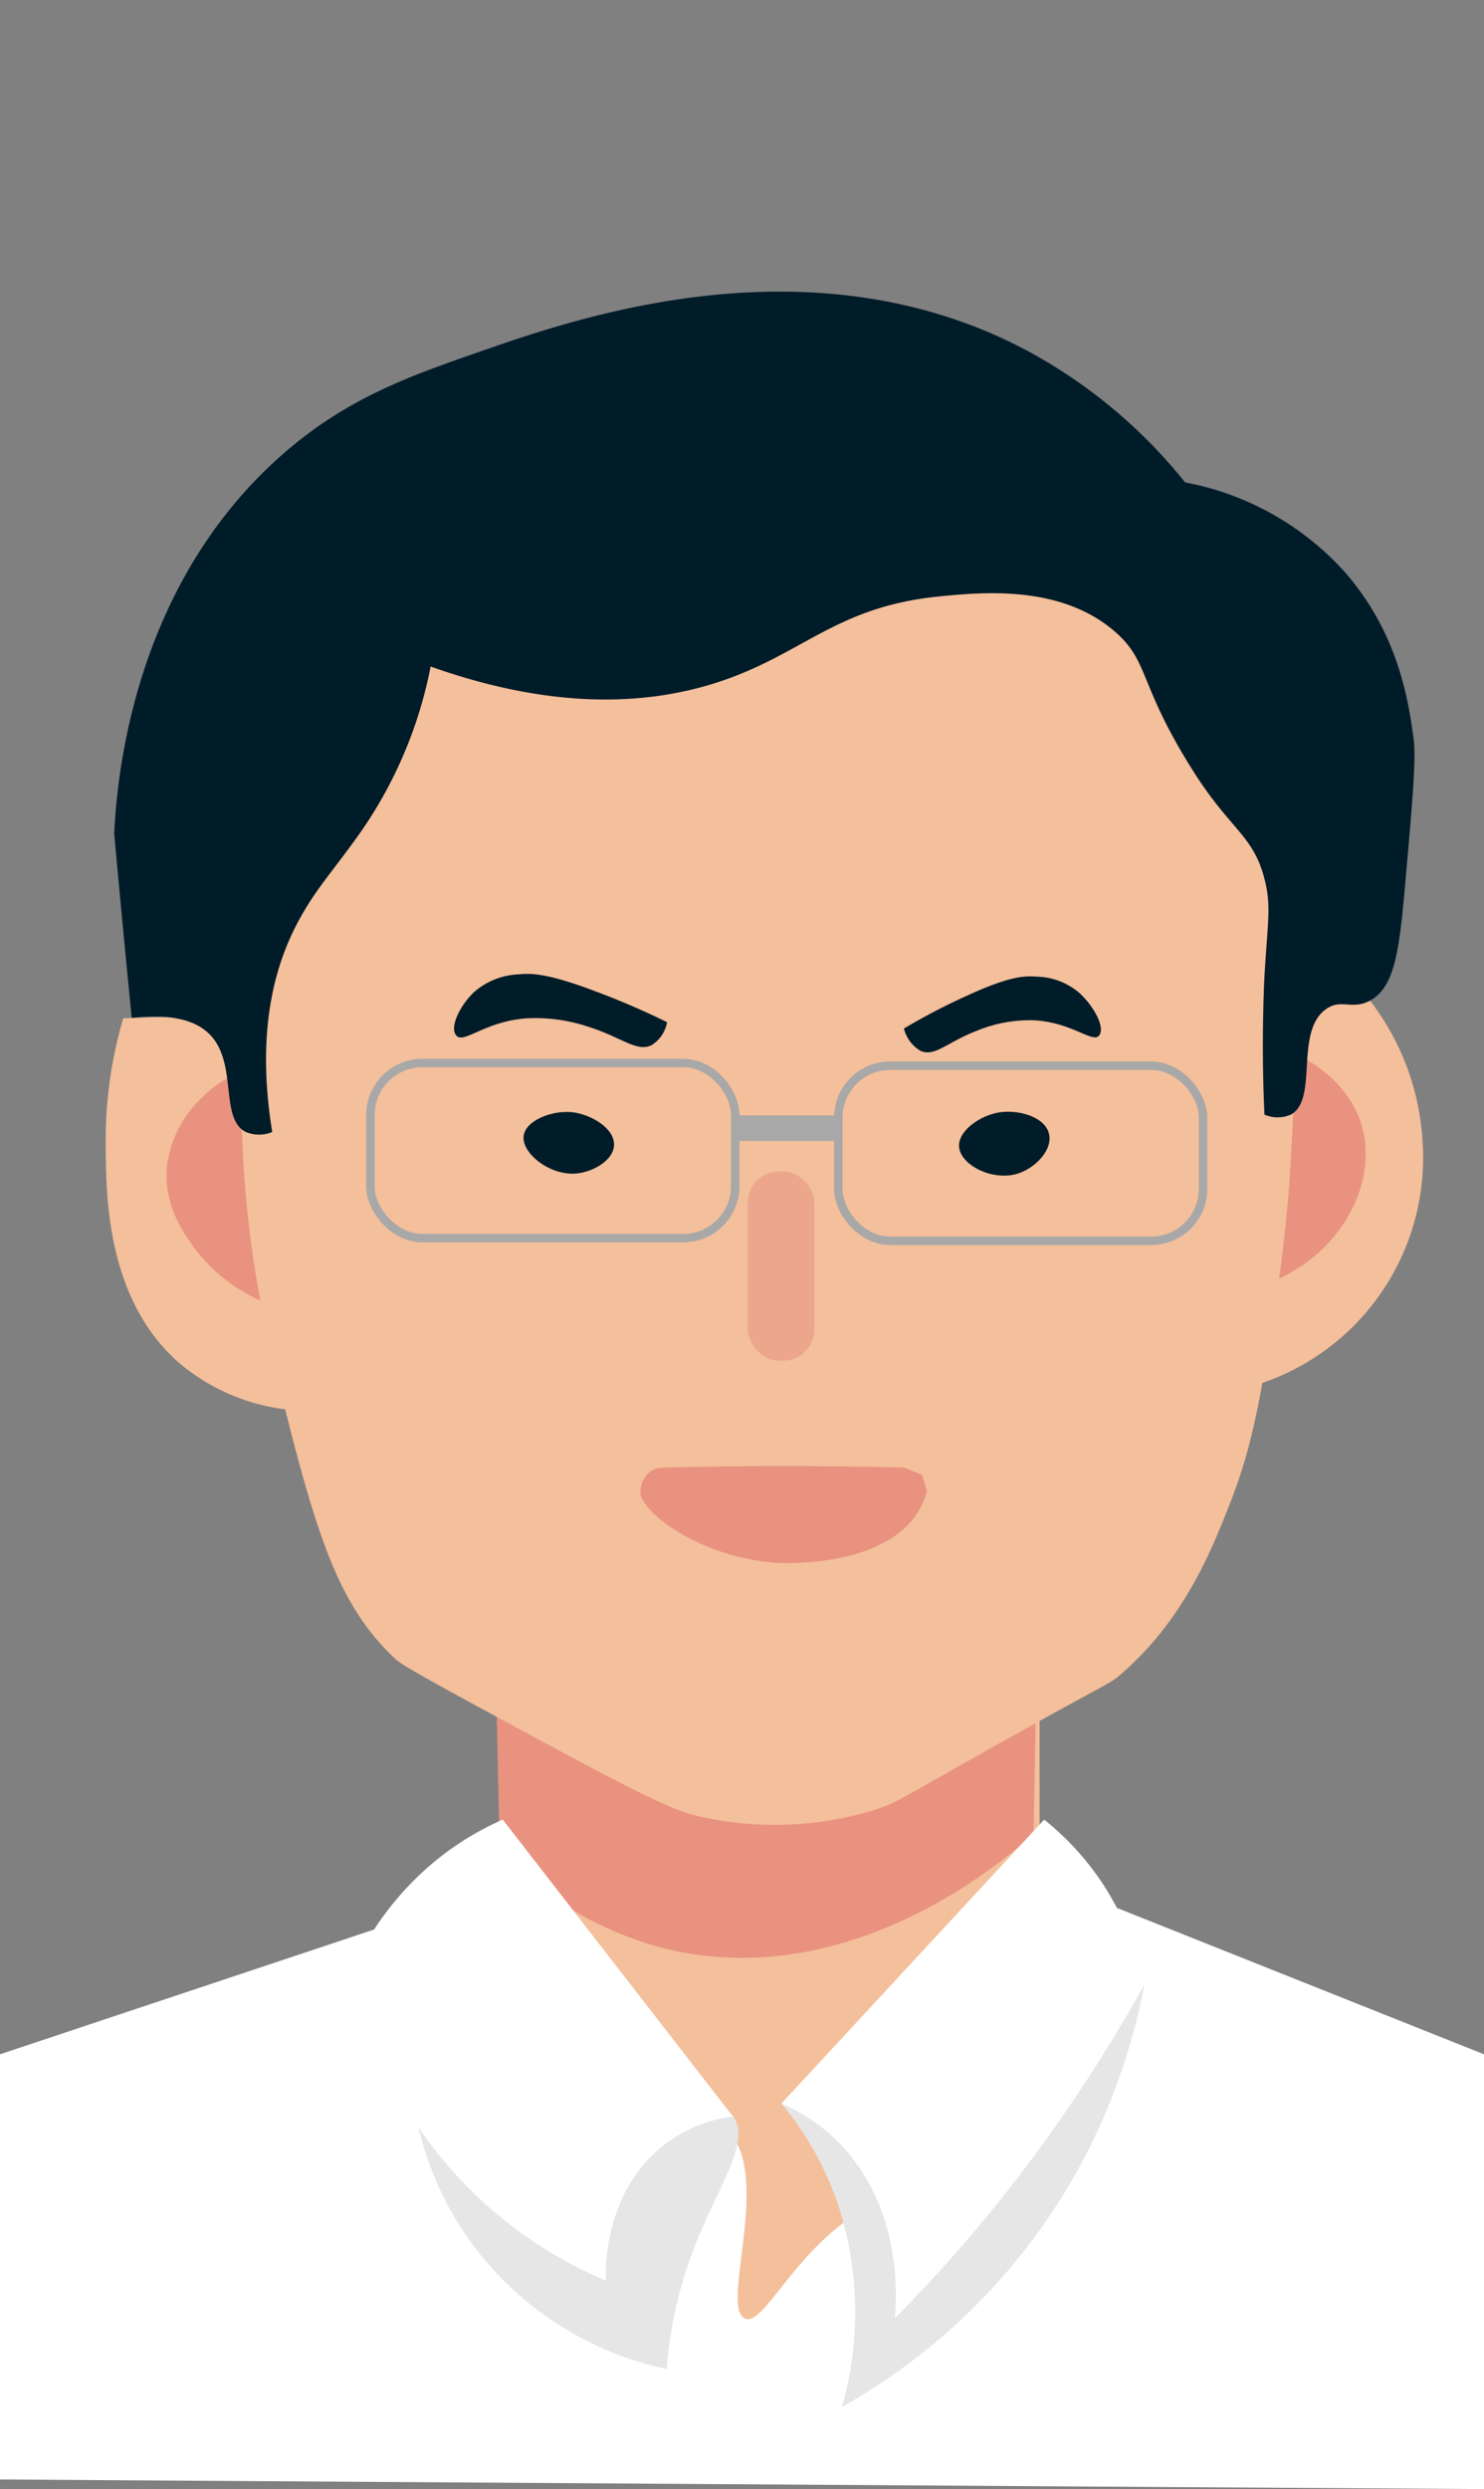 <svg xmlns="http://www.w3.org/2000/svg" viewBox="0 0 175.75 294.64"><rect x="0" y="0" width="175.75" height="294.64" fill="#808080" stroke="none"/><defs><style>.cls-1{fill:#fff;}.cls-2{fill:#f4bf9b;}.cls-3{fill:#e99280;}.cls-4{fill:#e6e6e6;}.cls-5{fill:#011c29;}.cls-6{fill:#eca68c;}.cls-7{fill:none;stroke:#a8a8a8;stroke-miterlimit:10;}.cls-8{fill:#a8a8a8;}</style></defs><title>icon</title><g id="图层_3" data-name="图层 3"><polygon class="cls-1" points="61.55 222.65 0 243.17 0 293.5 175.75 294.64 175.75 243.17 124.26 222.65 61.55 222.65"/><path class="cls-2" d="M123.12,257.25c-6.37-.45-15.68,0-23.41,6-6.48,5-9.42,12-11.47,11.21-3.08-1.23,3.37-17-2.16-22.43-2.8-2.75-9.4-3.56-26.18,5.23V196.62h63.22Z"/><path class="cls-3" d="M59.18,219.31a42.31,42.31,0,0,0,18.29,11c23.3,6.61,43.06-11.49,44.94-13.26q.12-7.2.26-14.4H58.82Z"/><path class="cls-4" d="M99.71,284.92A40.84,40.84,0,0,0,99,260.24,37.71,37.71,0,0,0,92.54,249a13,13,0,0,1,5,.75c3.69,1.33,4.23,3.5,5.74,3.74,5.86.91,11.39-29.37,20.8-29.91,2.75-.16,5.81,3.11,7.18,4.49a19.47,19.47,0,0,1,4.3,6.72A74.65,74.65,0,0,1,127,258,72.69,72.69,0,0,1,99.71,284.92Z"/><path class="cls-1" d="M123.66,215.39,92.54,249a21,21,0,0,1,8.61,6.73c5.74,7.6,5,16.84,4.82,18.69A176.37,176.37,0,0,0,120.35,258a184.44,184.44,0,0,0,15.23-23.18A36.94,36.94,0,0,0,131,223.61,33,33,0,0,0,123.66,215.39Z"/><path class="cls-4" d="M50.22,228.84a6.22,6.22,0,0,1,4.08-1.42c2.6.14,5,2.18,6,5.16a.91.91,0,0,1,.28-.34c1.44-1.08,5,3.6,11.2,7.82,4.48,3.05,9.2,5.1,14.34,9.72a4.23,4.23,0,0,1,.72.75c2.4,3.44-2.89,9.52-5.74,18.69a51.83,51.83,0,0,0-2.15,11.21,38.61,38.61,0,0,1-23.67-15.7C44.32,248.84,49.6,230.83,50.22,228.84Z"/><path class="cls-1" d="M59.54,215.39,86.8,250.53a16.83,16.83,0,0,0-8.61,3.73c-6.67,5.6-6.5,14.55-6.45,15.7a50.65,50.65,0,0,1-21.52-17.19,53,53,0,0,1-8.61-19.44,36.23,36.23,0,0,1,7.89-11.22A34.45,34.45,0,0,1,59.54,215.39Z"/><path class="cls-2" d="M33.53,120.38a21.79,21.79,0,0,1,2.27.46h0a17.6,17.6,0,0,1,2.16.71l-.51,3.85c-9.13.52-16.44,5.52-17.37,12.55s4.83,13.9,13.5,17q.06,5.94.14,11.87a24.07,24.07,0,0,1-12.2-5.23c-8.95-7.52-9-20.09-9-26.5a50.74,50.74,0,0,1,2.08-14.56C25,120.18,32.67,120.25,33.53,120.38Z"/><path class="cls-3" d="M37.45,125.41l-3.87,29.51a19.72,19.72,0,0,1-10.7-7.38c-1.2-1.7-3.49-4.94-3.12-9.36a13.24,13.24,0,0,1,3.91-8C28.82,124.79,36.24,125.31,37.45,125.41Z"/><path class="cls-2" d="M151.5,116.57l-2.26.14h0a19.49,19.49,0,0,0-2.18.4l4.3,6.93c5.58,2,9.49,6.82,9.83,12.06.46,7-5.55,14.09-14.13,14.86v13.46a28.18,28.18,0,0,0,21.41-29.36,30.07,30.07,0,0,0-6.24-16.64C155.48,116.84,152.67,116.49,151.5,116.57Z"/><path class="cls-3" d="M148.49,123.3v29.15c9.91-2.77,15-12.26,12.7-19.47C159.61,128,154.55,124.24,148.49,123.3Z"/><path class="cls-2" d="M152.8,138.38c-.5,8.79-2.15,18.69-2.15,18.69-1.53,9.09-2.4,14.32-5,20.93-1.89,4.78-5.2,13.57-12.91,20.19-1.47,1.26-1.1.73-15.19,8.63-11.13,6.23-11.31,6.53-13.52,7.28a40.29,40.29,0,0,1-20.8,1c-2.73-.58-4.93-1.34-19.76-9.36-10.48-5.66-15.72-8.49-16.64-9.36-6.43-6-9.09-13.78-13.08-29.63-2.17-8.57-4.39-17.77-5-30.65-.93-18.92-2-39.89,10.76-56.83,16.26-21.63,44.13-22.26,51.3-22.42,7.66-.18,35-.8,50.57,18.69C155.22,93,154,117.67,152.8,138.38Z"/><path class="cls-5" d="M72.72,135.58c-.1,1.82-2.57,3.2-4.59,3.34-3.12.2-6.41-2.47-6.11-4.5.27-1.78,3.27-3,5.72-2.77C70,131.9,72.83,133.58,72.72,135.58Z"/><rect class="cls-6" x="88.56" y="138.67" width="7.89" height="22.39" rx="3.69" ry="3.69"/><path class="cls-5" d="M124.24,134.24c.44,1.93-1.69,4.07-3.76,4.7-3,.89-6.74-1.05-6.9-3.2-.13-1.86,2.48-3.74,4.86-4.08C120.64,131.35,123.78,132.19,124.24,134.24Z"/><path class="cls-5" d="M69.68,121.54a19.84,19.84,0,0,0-7.28-1c-4.92.34-7.41,3-8.32,2.08s.35-3.57,2.08-5.2a8.52,8.52,0,0,1,5.2-2.08c1.68-.18,3.7-.07,9.36,2.08A90.28,90.28,0,0,1,79,121a4,4,0,0,1-1.84,2.72C75.42,124.58,73.66,122.8,69.68,121.54Z"/><path class="cls-3" d="M107.12,173.72q-7.12-.18-14.56-.18c-4.79,0-9.48.07-14.06.18a2.64,2.64,0,0,0-1.88.82,3.21,3.21,0,0,0-.78,2c-.14,2.4,7.39,8.09,16.72,8.48,1,0,12.69.39,16.44-6.52a9.14,9.14,0,0,0,.78-2c-.19-.64-.39-1.28-.58-1.92Z"/><path class="cls-5" d="M149.75,131.94a3.93,3.93,0,0,0,3.12,0c3.31-1.79.39-9.78,4.16-12.48,1.81-1.29,3.05.13,5.2-1,2.89-1.57,3.47-5.68,4.16-13.52.91-10.25,1.36-15.38,1-17.68-.58-4.14-1.73-12.39-8.32-19.76a33.86,33.86,0,0,0-18.72-10.4,60.83,60.83,0,0,0-18.71-15.59c-25.45-13.55-53.23-3.91-64.48,0-8.64,3-16.18,5.61-23.92,12.47C15.93,69.33,13.88,91.58,13.52,98.66q1,10.92,2.08,21.84c5.62-.65,8.12.73,9.36,2.08C28.14,126,26,132.45,29.12,134a4.09,4.09,0,0,0,3.12,0c-2-12.26.45-20.05,3.12-25,2.12-3.89,3.83-5.56,7.28-10.4A51.46,51.46,0,0,0,51,78.9C66.32,84.34,77.14,83.14,84.24,81c10.72-3.26,14.37-9.14,27-10.4,5-.49,14.36-1.42,20.79,4.16,4.17,3.62,2.71,6.15,9.36,16.64,4.29,6.76,7,7.49,8.32,12.48.94,3.5.36,5.3,0,12.48C149.57,120,149.44,125.38,149.75,131.94Z"/><path class="cls-5" d="M115.72,122a16.51,16.51,0,0,1,6.61-1.23c4.56.19,7.09,2.77,7.84,1.81s-.64-3.51-2.37-5.07a8,8,0,0,0-5-1.9c-1.56-.13-3.42,0-8.43,2.32a74.83,74.83,0,0,0-7.32,3.82,4.3,4.3,0,0,0,1.94,2.63C110.7,125.17,112.16,123.36,115.72,122Z"/><rect class="cls-7" x="43.87" y="125.83" width="43.2" height="20.73" rx="6.15" ry="6.15"/><rect class="cls-7" x="99.28" y="126.15" width="43.2" height="20.73" rx="6.15" ry="6.15"/><rect class="cls-8" x="86.84" y="132.03" width="11.96" height="3.03"/></g></svg>